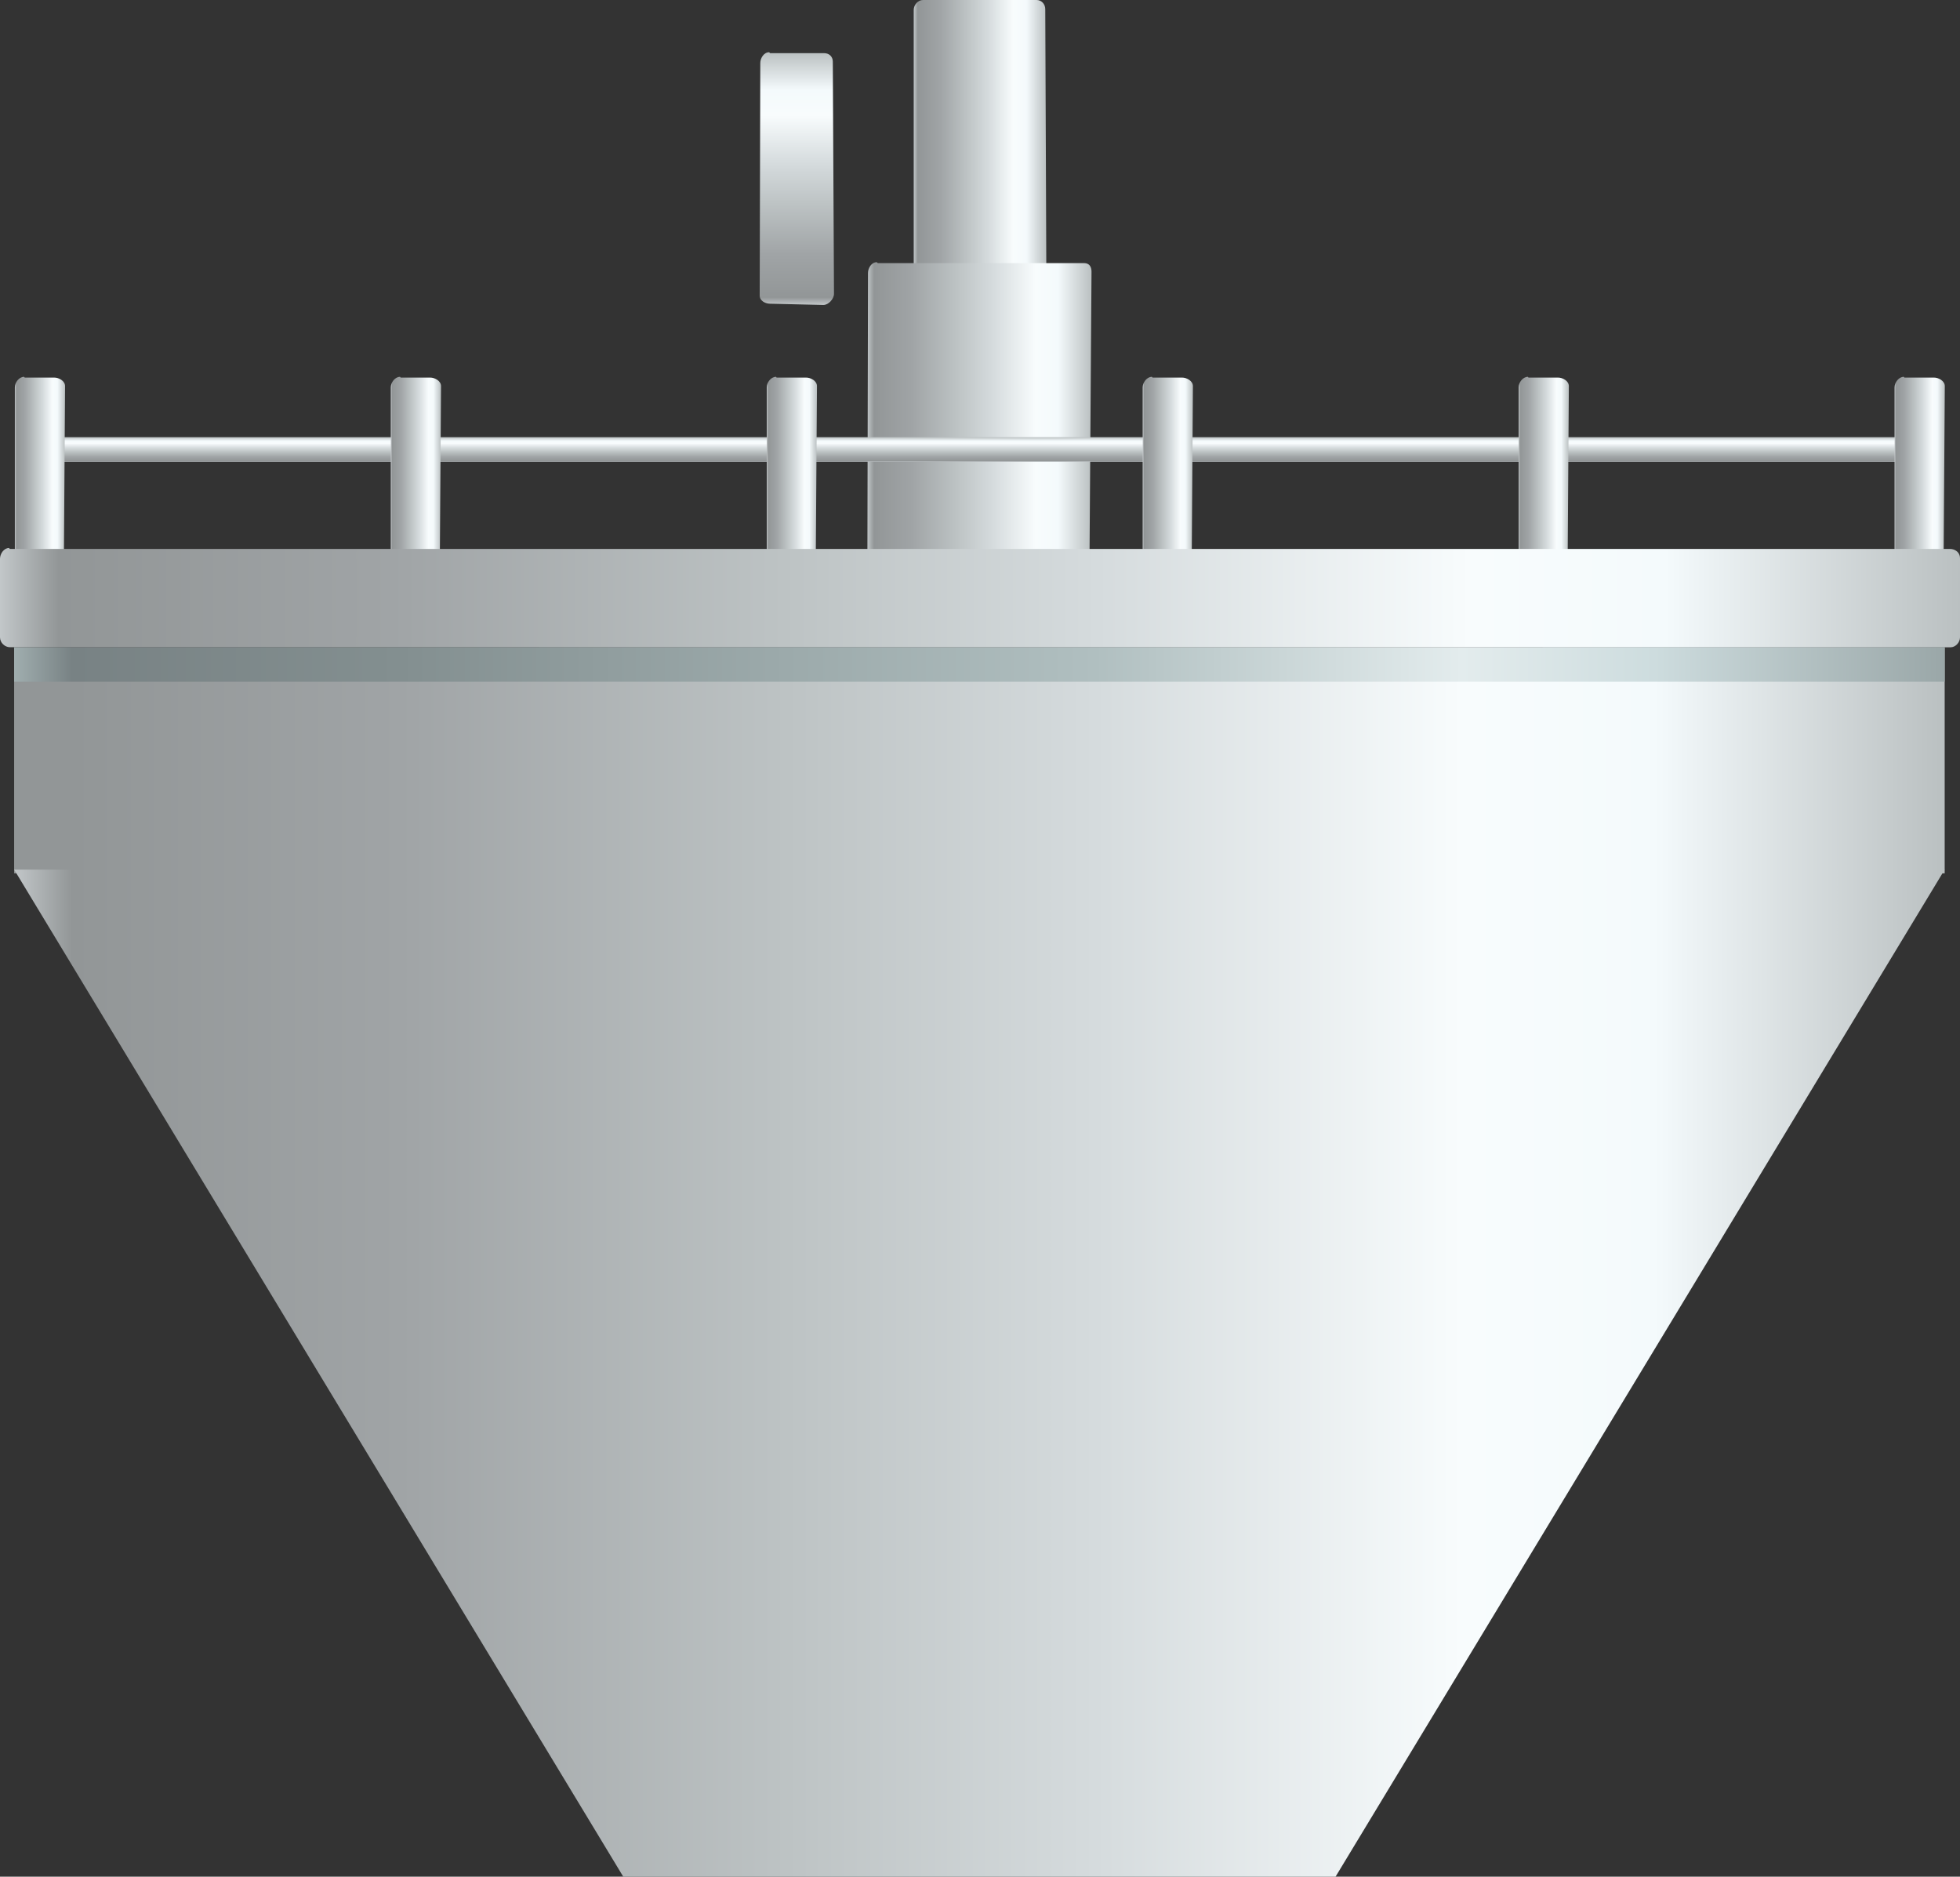<?xml version="1.0" encoding="utf-8"?>
<!-- Generator: Adobe Illustrator 16.0.0, SVG Export Plug-In . SVG Version: 6.00 Build 0)  -->
<!DOCTYPE svg PUBLIC "-//W3C//DTD SVG 1.1//EN" "http://www.w3.org/Graphics/SVG/1.1/DTD/svg11.dtd">
<svg preserveAspectRatio="none" version="1.1" id="图层_1" xmlns="http://www.w3.org/2000/svg" xmlns:xlink="http://www.w3.org/1999/xlink" x="0px" y="0px"
	 width="299.25px" height="286.516px" viewBox="30 -40.066 299.25 286.516" enable-background="new 30 -40.066 299.25 286.516"
	 xml:space="preserve">
<rect x="30" y="-40.066" width="299.25" height="286.516" fill="#333333" stroke="none"/>
<g id="surface576">
	
		<linearGradient id="SVGID_1_" gradientUnits="userSpaceOnUse" x1="48.489" y1="138.11" x2="21.489" y2="138.11" gradientTransform="matrix(0.75 0 0 -0.75 153.391 85.775)">
		<stop  offset="0" style="stop-color:#BAC0C1"/>
		<stop  offset="0.15" style="stop-color:#F4FAFC"/>
		<stop  offset="0.25" style="stop-color:#F8FCFD"/>
		<stop  offset="0.44" style="stop-color:#D5DBDD"/>
		<stop  offset="0.6" style="stop-color:#BDC3C4"/>
		<stop  offset="0.8" style="stop-color:#A0A4A6"/>
		<stop  offset="0.97" style="stop-color:#929697"/>
		<stop  offset="1" style="stop-color:#C2C7C9"/>
	</linearGradient>
	<path fill="url(#SVGID_1_)" d="M171.008-40.066h17.25c0.75,0,1.332,0.609,1.332,1.402l0.168,41.348c0,0.75-0.813,1.77-1.609,1.77
		l-17.141-0.27c-0.75,0-1.5-0.41-1.5-1.203v-41.547c0-0.75,0.633-1.5,1.43-1.5H171.008z"/>
	
		<linearGradient id="SVGID_2_" gradientUnits="userSpaceOnUse" x1="66.985" y1="130.38" x2="21.334" y2="130.38" gradientTransform="matrix(0.75 0 0 -0.75 146.413 125.944)">
		<stop  offset="0" style="stop-color:#BAC0C1"/>
		<stop  offset="0.15" style="stop-color:#F4FAFC"/>
		<stop  offset="0.25" style="stop-color:#F8FCFD"/>
		<stop  offset="0.44" style="stop-color:#D5DBDD"/>
		<stop  offset="0.6" style="stop-color:#BDC3C4"/>
		<stop  offset="0.8" style="stop-color:#A0A4A6"/>
		<stop  offset="0.97" style="stop-color:#929697"/>
		<stop  offset="1" style="stop-color:#C2C7C9"/>
	</linearGradient>
	<path fill="url(#SVGID_2_)" d="M164.027,0.105h31.5c0.75,0,1.125,0.504,1.125,1.297l-0.375,53.453c0,0.75-0.273,1.496-1.066,1.496
		l-31.184,0.004c-0.75,0-1.613-0.645-1.613-1.438l0.113-53.313c0-0.75,0.531-1.641,1.328-1.641L164.027,0.105z"/>
	
		<linearGradient id="SVGID_3_" gradientUnits="userSpaceOnUse" x1="414.489" y1="144.787" x2="21.489" y2="144.787" gradientTransform="matrix(0.75 0 0 -0.75 16.043 184.605)">
		<stop  offset="0" style="stop-color:#BAC0C1"/>
		<stop  offset="0.15" style="stop-color:#F4FAFC"/>
		<stop  offset="0.25" style="stop-color:#F8FCFD"/>
		<stop  offset="0.44" style="stop-color:#D5DBDD"/>
		<stop  offset="0.6" style="stop-color:#BDC3C4"/>
		<stop  offset="0.8" style="stop-color:#A0A4A6"/>
		<stop  offset="0.97" style="stop-color:#929697"/>
	</linearGradient>
	<path fill="url(#SVGID_3_)" d="M32.16,58.766h294.75v34.5H32.16V58.766z"/>
	
		<linearGradient id="SVGID_4_" gradientUnits="userSpaceOnUse" x1="414.489" y1="65.288" x2="21.489" y2="65.288" gradientTransform="matrix(0.75 0 0 -0.75 16.043 218.539)">
		<stop  offset="0" style="stop-color:#BAC0C1"/>
		<stop  offset="0.15" style="stop-color:#F4FAFC"/>
		<stop  offset="0.25" style="stop-color:#F8FCFD"/>
		<stop  offset="0.44" style="stop-color:#D5DBDD"/>
		<stop  offset="0.6" style="stop-color:#BDC3C4"/>
		<stop  offset="0.8" style="stop-color:#A0A4A6"/>
		<stop  offset="0.97" style="stop-color:#929697"/>
		<stop  offset="1" style="stop-color:#C2C7C9"/>
	</linearGradient>
	<path fill="url(#SVGID_4_)" d="M32.16,92.699h294.75l-93,153.75H125.16L32.16,92.699z"/>
	
		<linearGradient id="SVGID_5_" gradientUnits="userSpaceOnUse" x1="28.928" y1="167.974" x2="28.928" y2="116.531" gradientTransform="matrix(0.75 0 0 -0.75 129.964 93.891)">
		<stop  offset="0" style="stop-color:#BAC0C1"/>
		<stop  offset="0.15" style="stop-color:#F4FAFC"/>
		<stop  offset="0.25" style="stop-color:#F8FCFD"/>
		<stop  offset="0.44" style="stop-color:#D5DBDD"/>
		<stop  offset="0.6" style="stop-color:#BDC3C4"/>
		<stop  offset="0.8" style="stop-color:#A0A4A6"/>
		<stop  offset="0.97" style="stop-color:#929697"/>
		<stop  offset="1" style="stop-color:#C2C7C9"/>
	</linearGradient>
	<path fill="url(#SVGID_5_)" d="M147.582-31.949h8.25c0.75,0,1.32,0.504,1.32,1.297l0.18,35.453c0,0.75-0.824,1.691-1.621,1.691
		l-8.129-0.191c-0.75,0-1.594-0.453-1.594-1.246l0.094-35.504c0-0.75,0.551-1.641,1.348-1.641L147.582-31.949z"/>
	
		<linearGradient id="SVGID_6_" gradientUnits="userSpaceOnUse" x1="214.489" y1="167.787" x2="214.489" y2="162.787" gradientTransform="matrix(0.75 0 0 -0.75 19.156 152.516)">
		<stop  offset="0" style="stop-color:#BAC0C1"/>
		<stop  offset="0.15" style="stop-color:#F4FAFC"/>
		<stop  offset="0.25" style="stop-color:#F8FCFD"/>
		<stop  offset="0.44" style="stop-color:#D5DBDD"/>
		<stop  offset="0.6" style="stop-color:#BDC3C4"/>
		<stop  offset="0.8" style="stop-color:#A0A4A6"/>
		<stop  offset="0.97" style="stop-color:#929697"/>
		<stop  offset="1" style="stop-color:#C2C7C9"/>
	</linearGradient>
	<path fill="url(#SVGID_6_)" d="M35.273,26.676h289.5v3.75h-289.5V26.676z"/>
	
		<linearGradient id="SVGID_7_" gradientUnits="userSpaceOnUse" x1="31.714" y1="149.365" x2="21.49" y2="149.365" gradientTransform="matrix(0.75 0 0 -0.75 16.148 143.419)">
		<stop  offset="0" style="stop-color:#BAC0C1"/>
		<stop  offset="0.15" style="stop-color:#F4FAFC"/>
		<stop  offset="0.25" style="stop-color:#F8FCFD"/>
		<stop  offset="0.44" style="stop-color:#D5DBDD"/>
		<stop  offset="0.6" style="stop-color:#BDC3C4"/>
		<stop  offset="0.8" style="stop-color:#A0A4A6"/>
		<stop  offset="0.97" style="stop-color:#929697"/>
		<stop  offset="1" style="stop-color:#C2C7C9"/>
	</linearGradient>
	<path fill="url(#SVGID_7_)" d="M33.766,17.578h4.5c0.75,0,1.668,0.52,1.668,1.301l-0.168,24.949c0,0.75-0.465,1.316-1.25,1.316
		l-4.75,0.184c-0.75,0-1.5-0.844-1.5-1.625V19.078c0-0.75,0.633-1.613,1.418-1.613L33.766,17.578z"/>
	
		<linearGradient id="SVGID_8_" gradientUnits="userSpaceOnUse" x1="31.719" y1="149.365" x2="21.49" y2="149.365" gradientTransform="matrix(0.75 0 0 -0.75 73.546 143.419)">
		<stop  offset="0" style="stop-color:#BAC0C1"/>
		<stop  offset="0.15" style="stop-color:#F4FAFC"/>
		<stop  offset="0.25" style="stop-color:#F8FCFD"/>
		<stop  offset="0.44" style="stop-color:#D5DBDD"/>
		<stop  offset="0.6" style="stop-color:#BDC3C4"/>
		<stop  offset="0.8" style="stop-color:#A0A4A6"/>
		<stop  offset="0.97" style="stop-color:#929697"/>
		<stop  offset="1" style="stop-color:#C2C7C9"/>
	</linearGradient>
	<path fill="url(#SVGID_8_)" d="M91.164,17.578h4.5c0.75,0,1.672,0.52,1.672,1.301l-0.172,24.949c0,0.75-0.465,1.316-1.25,1.316
		l-4.75,0.184c-0.75,0-1.5-0.844-1.5-1.625V19.078c0-0.75,0.633-1.613,1.418-1.613L91.164,17.578z"/>
	
		<linearGradient id="SVGID_9_" gradientUnits="userSpaceOnUse" x1="31.718" y1="149.365" x2="21.49" y2="149.365" gradientTransform="matrix(0.75 0 0 -0.75 130.945 143.419)">
		<stop  offset="0" style="stop-color:#BAC0C1"/>
		<stop  offset="0.15" style="stop-color:#F4FAFC"/>
		<stop  offset="0.25" style="stop-color:#F8FCFD"/>
		<stop  offset="0.44" style="stop-color:#D5DBDD"/>
		<stop  offset="0.6" style="stop-color:#BDC3C4"/>
		<stop  offset="0.8" style="stop-color:#A0A4A6"/>
		<stop  offset="0.97" style="stop-color:#929697"/>
		<stop  offset="1" style="stop-color:#C2C7C9"/>
	</linearGradient>
	<path fill="url(#SVGID_9_)" d="M148.563,17.578h4.5c0.75,0,1.672,0.52,1.672,1.301l-0.172,24.949c0,0.75-0.465,1.316-1.25,1.316
		l-4.75,0.184c-0.75,0-1.5-0.844-1.5-1.625V19.078c0-0.75,0.633-1.613,1.418-1.613L148.563,17.578z"/>
	
		<linearGradient id="SVGID_10_" gradientUnits="userSpaceOnUse" x1="31.718" y1="149.365" x2="21.49" y2="149.365" gradientTransform="matrix(0.75 0 0 -0.75 188.344 143.419)">
		<stop  offset="0" style="stop-color:#BAC0C1"/>
		<stop  offset="0.15" style="stop-color:#F4FAFC"/>
		<stop  offset="0.25" style="stop-color:#F8FCFD"/>
		<stop  offset="0.44" style="stop-color:#D5DBDD"/>
		<stop  offset="0.6" style="stop-color:#BDC3C4"/>
		<stop  offset="0.8" style="stop-color:#A0A4A6"/>
		<stop  offset="0.97" style="stop-color:#929697"/>
		<stop  offset="1" style="stop-color:#C2C7C9"/>
	</linearGradient>
	<path fill="url(#SVGID_10_)" d="M205.961,17.578h4.5c0.75,0,1.672,0.52,1.672,1.301l-0.172,24.949c0,0.75-0.465,1.316-1.25,1.316
		l-4.75,0.184c-0.75,0-1.5-0.844-1.5-1.625V19.078c0-0.75,0.633-1.613,1.418-1.613L205.961,17.578z"/>
	
		<linearGradient id="SVGID_11_" gradientUnits="userSpaceOnUse" x1="31.717" y1="149.365" x2="21.489" y2="149.365" gradientTransform="matrix(0.75 0 0 -0.75 245.743 143.419)">
		<stop  offset="0" style="stop-color:#BAC0C1"/>
		<stop  offset="0.15" style="stop-color:#F4FAFC"/>
		<stop  offset="0.25" style="stop-color:#F8FCFD"/>
		<stop  offset="0.44" style="stop-color:#D5DBDD"/>
		<stop  offset="0.6" style="stop-color:#BDC3C4"/>
		<stop  offset="0.8" style="stop-color:#A0A4A6"/>
		<stop  offset="0.97" style="stop-color:#929697"/>
		<stop  offset="1" style="stop-color:#C2C7C9"/>
	</linearGradient>
	<path fill="url(#SVGID_11_)" d="M263.359,17.578h4.5c0.75,0,1.672,0.52,1.672,1.301l-0.172,24.949c0,0.75-0.465,1.316-1.25,1.316
		l-4.75,0.184c-0.75,0-1.5-0.844-1.5-1.625V19.078c0-0.75,0.637-1.613,1.418-1.613L263.359,17.578z"/>
	
		<linearGradient id="SVGID_12_" gradientUnits="userSpaceOnUse" x1="31.717" y1="149.365" x2="21.489" y2="149.365" gradientTransform="matrix(0.75 0 0 -0.75 303.141 143.419)">
		<stop  offset="0" style="stop-color:#BAC0C1"/>
		<stop  offset="0.15" style="stop-color:#F4FAFC"/>
		<stop  offset="0.25" style="stop-color:#F8FCFD"/>
		<stop  offset="0.44" style="stop-color:#D5DBDD"/>
		<stop  offset="0.6" style="stop-color:#BDC3C4"/>
		<stop  offset="0.8" style="stop-color:#A0A4A6"/>
		<stop  offset="0.97" style="stop-color:#929697"/>
		<stop  offset="1" style="stop-color:#C2C7C9"/>
	</linearGradient>
	<path fill="url(#SVGID_12_)" d="M320.758,17.578h4.5c0.75,0,1.672,0.52,1.672,1.301l-0.172,24.949c0,0.75-0.465,1.316-1.25,1.316
		l-4.75,0.184c-0.75,0-1.5-0.844-1.5-1.625V19.078c0-0.75,0.637-1.613,1.418-1.613L320.758,17.578z"/>
	
		<linearGradient id="SVGID_13_" gradientUnits="userSpaceOnUse" x1="420.487" y1="157.874" x2="21.487" y2="157.874" gradientTransform="matrix(0.75 0 0 -0.75 13.884 169.58)">
		<stop  offset="0" style="stop-color:#BAC0C1"/>
		<stop  offset="0.15" style="stop-color:#F4FAFC"/>
		<stop  offset="0.25" style="stop-color:#F8FCFD"/>
		<stop  offset="0.44" style="stop-color:#D5DBDD"/>
		<stop  offset="0.6" style="stop-color:#BDC3C4"/>
		<stop  offset="0.8" style="stop-color:#A0A4A6"/>
		<stop  offset="0.97" style="stop-color:#929697"/>
		<stop  offset="1" style="stop-color:#C2C7C9"/>
	</linearGradient>
	<path fill="url(#SVGID_13_)" d="M31.5,43.742h296.25c0.75,0,1.5,0.535,1.5,1.375v12.125c0,0.75-0.656,1.516-1.453,1.516
		L31.5,58.742c-0.75,0-1.5-0.668-1.5-1.512V45.242c0-0.75,0.586-1.648,1.383-1.648L31.5,43.742z"/>
	
		<linearGradient id="SVGID_14_" gradientUnits="userSpaceOnUse" x1="414.489" y1="164.287" x2="21.489" y2="164.287" gradientTransform="matrix(0.75 0 0 -0.75 16.043 184.605)">
		<stop  offset="0" style="stop-color:#9AA7A8"/>
		<stop  offset="0.15" style="stop-color:#CDDCDE"/>
		<stop  offset="0.25" style="stop-color:#E3ECED"/>
		<stop  offset="0.44" style="stop-color:#B0BFC0"/>
		<stop  offset="0.6" style="stop-color:#9CAAAB"/>
		<stop  offset="0.8" style="stop-color:#838F90"/>
		<stop  offset="0.97" style="stop-color:#788284"/>
		<stop  offset="1" style="stop-color:#A0AEAF"/>
	</linearGradient>
	<path fill="url(#SVGID_14_)" d="M32.16,58.766h294.75v5.25H32.16V58.766z"/>
</g>
</svg>

